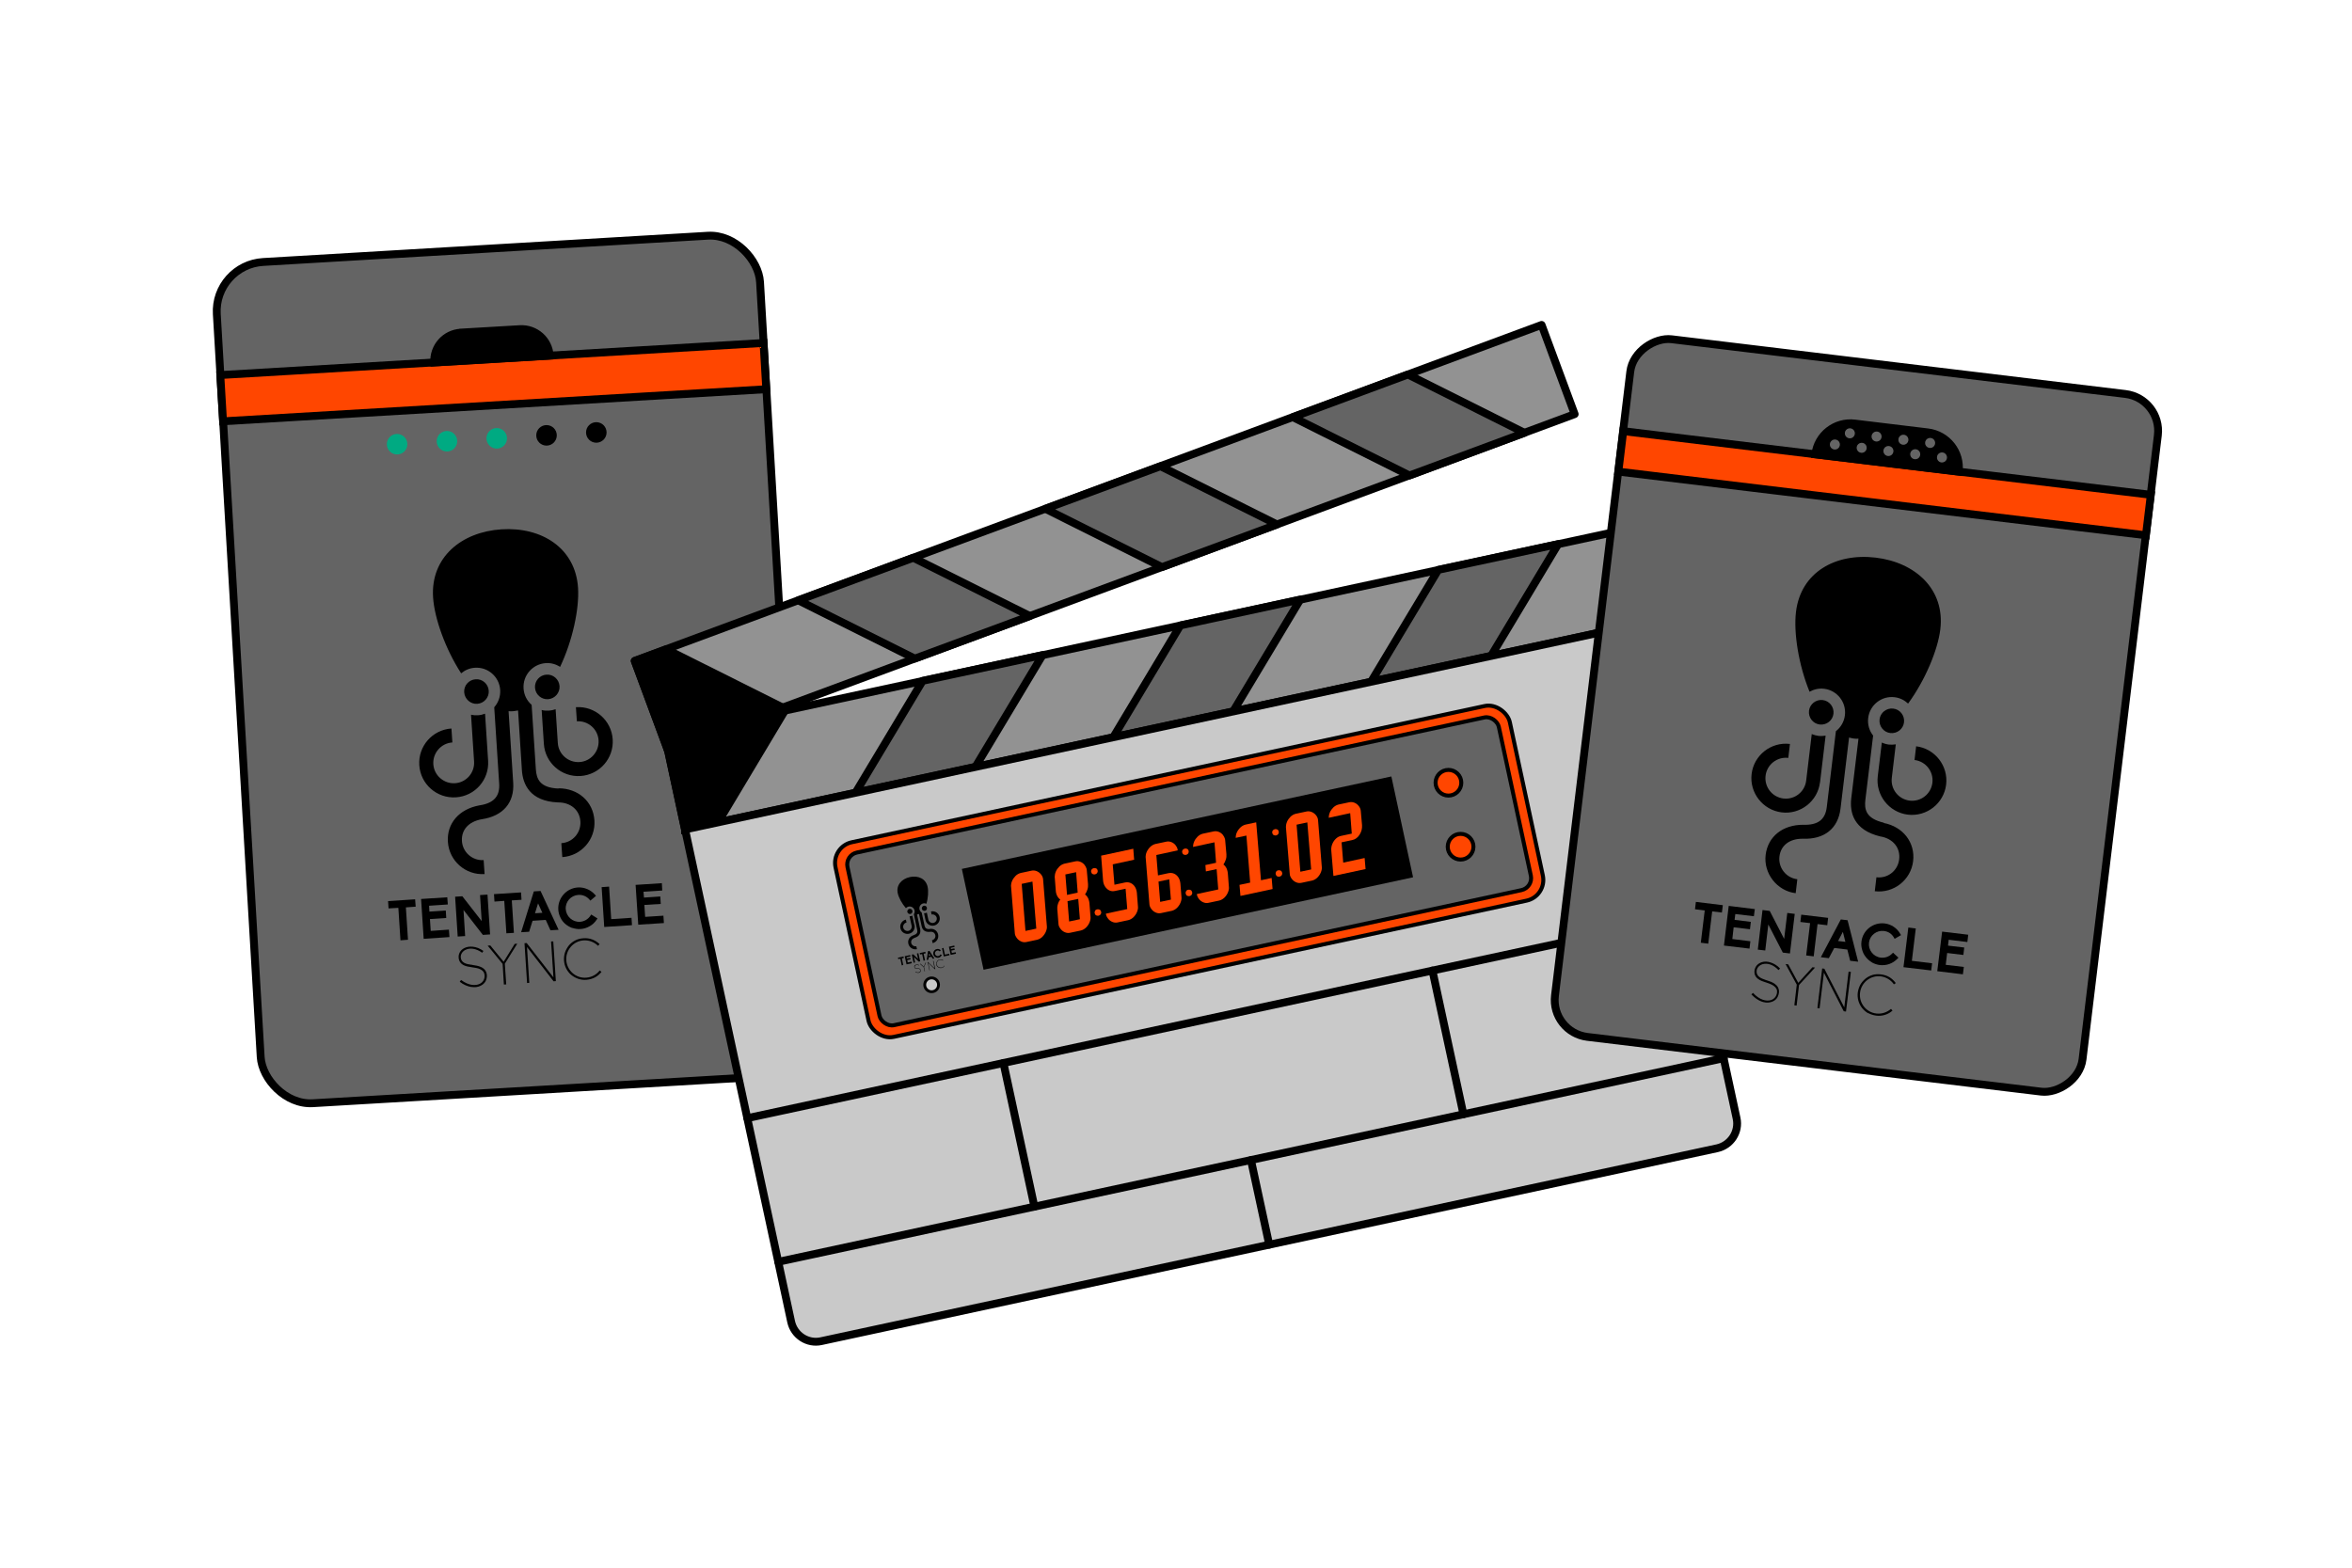 <?xml version="1.0" encoding="UTF-8"?>
<svg id="Devices" xmlns="http://www.w3.org/2000/svg" width="300" height="200" viewBox="0 0 300 200">
  <defs>
    <style>
      .cls-1 {
        stroke-width: .16px;
      }

      .cls-1, .cls-2, .cls-3, .cls-4, .cls-5, .cls-6, .cls-7, .cls-8, .cls-9, .cls-10, .cls-11, .cls-12, .cls-13, .cls-14, .cls-15, .cls-16, .cls-17 {
        stroke: #000;
      }

      .cls-1, .cls-2, .cls-8, .cls-15 {
        stroke-miterlimit: 10;
      }

      .cls-1, .cls-3, .cls-4, .cls-5, .cls-6 {
        fill: #646464;
      }

      .cls-2 {
        stroke-width: .36px;
      }

      .cls-2, .cls-15 {
        fill: #c9c9c9;
      }

      .cls-3, .cls-9, .cls-14, .cls-16, .cls-17 {
        stroke-linecap: round;
        stroke-linejoin: round;
      }

      .cls-4, .cls-7 {
        stroke-miterlimit: 10;
        stroke-width: .51px;
      }

      .cls-5, .cls-11, .cls-12 {
        stroke-miterlimit: 10;
        stroke-width: 1px;
      }

      .cls-6, .cls-10, .cls-13 {
        stroke-miterlimit: 10;
        stroke-width: 1px;
      }

      .cls-7, .cls-8, .cls-10, .cls-11, .cls-18 {
        fill: #ff4600;
      }

      .cls-8 {
        stroke-width: .51px;
      }

      .cls-9 {
        fill: none;
      }

      .cls-19 {
        isolation: isolate;
      }

      .cls-20 {
        fill: #00aa82;
      }

      .cls-16 {
        stroke-width: 1px;
      }

      .cls-16, .cls-17 {
        fill: #929292;
      }

      .cls-17 {
        stroke-width: 1px;
      }
    </style>
  </defs>
  <g>
    <g>
      <rect class="cls-6" x="30.39" y="31.65" width="69.41" height="107.51" rx="6.29" ry="6.29" transform="translate(-4.92 3.99) rotate(-3.38)"/>
      <rect class="cls-10" x="28.22" y="45.8" width="69.41" height="5.91" transform="translate(-2.77 3.79) rotate(-3.38)"/>
      <path class="cls-13" d="M58.79,42.43l7.51-.44c1.99-.12,3.7,1.4,3.81,3.39l-14.72.87c-.12-1.99,1.4-3.7,3.39-3.81h0Z"/>
      <circle class="cls-20" cx="50.65" cy="56.67" r="1.31"/>
      <circle class="cls-20" cx="57.01" cy="56.29" r="1.31"/>
      <circle class="cls-20" cx="63.36" cy="55.92" r="1.31"/>
      <circle cx="69.71" cy="55.54" r="1.31"/>
      <circle cx="76.06" cy="55.17" r="1.31"/>
    </g>
    <g>
      <polygon points="49.5 114.96 49.56 115.89 50.81 115.82 51.08 119.96 52.04 119.89 51.77 115.76 53.02 115.67 52.95 114.73 49.5 114.96"/>
      <polygon points="54.04 119.77 53.71 114.69 57.05 114.47 57.12 115.39 54.73 115.55 54.77 116.3 56.86 116.16 56.92 117.11 54.84 117.25 54.94 118.76 57.26 118.6 57.33 119.55 54.04 119.77"/>
      <polygon points="61.59 119.27 59.12 116.09 59.33 119.42 58.38 119.48 58.05 114.4 58.97 114.34 61.44 117.51 61.23 114.19 62.18 114.13 62.51 119.21 61.59 119.27"/>
      <polygon points="64.59 119.07 64.32 114.93 63.07 115.02 63.01 114.07 66.46 113.85 66.52 114.79 65.28 114.87 65.55 119.01 64.59 119.07"/>
      <path d="M69.18,116.45l-.55-1.2-.39,1.26.94-.06ZM70.22,118.7l-.61-1.34-1.68.11-.44,1.4-1.02.06,1.62-5.21.86-.05,2.3,4.95-1.03.06h0Z"/>
      <path d="M72.99,118.39c-.32-.12-.62-.29-.88-.51-.27-.23-.48-.5-.62-.81-.16-.32-.26-.66-.28-1.02-.09-1.46,1.03-2.74,2.49-2.83.41-.03.83.05,1.21.21.38.16.72.41.99.72l.12.14-.72.61-.12-.14c-.35-.41-.87-.63-1.42-.59-.94.06-1.67.88-1.6,1.82s.88,1.67,1.82,1.61c.54-.04,1.03-.32,1.33-.78l.1-.15.8.5-.1.15c-.23.35-.52.64-.89.84-.35.21-.75.33-1.16.36-.36.03-.71-.03-1.05-.14"/>
      <polygon points="77.07 118.26 76.74 113.18 77.69 113.11 77.96 117.26 80.55 117.09 80.61 118.03 77.07 118.26"/>
      <polygon points="81.07 112.89 81.41 117.97 84.68 117.76 84.62 116.82 82.29 116.97 82.19 115.45 84.28 115.32 84.22 114.37 82.14 114.51 82.08 113.76 84.47 113.61 84.42 112.67 81.07 112.89"/>
      <path d="M60.12,125.92c-.49-.08-1.01-.3-1.48-.67l.17-.23c1.01.76,1.89.75,2.41.48.41-.22.62-.61.59-1.08-.02-.35-.2-.6-.56-.77-.31-.15-.67-.19-.87-.22-.05,0-.09-.02-.13-.02-.05,0-.09-.02-.16-.03-.26-.04-.63-.08-.94-.24-.4-.2-.62-.53-.65-.97-.02-.24.04-.49.16-.7.12-.21.3-.38.53-.5.33-.18.71-.23,1.12-.19.46.05.91.22,1.35.54l-.16.23c-.75-.55-1.57-.68-2.17-.35-.38.21-.59.57-.56.94.05.71.72.86,1.35.94.06,0,.12,0,.16.03.03,0,.07,0,.12.02.22.03.61.08.97.25.2.09.37.22.49.37.14.18.22.39.24.64.02.28-.04.56-.17.8-.13.23-.32.41-.57.54-.22.12-.47.19-.74.21-.16,0-.33,0-.49-.03"/>
      <polygon points="65.65 120.42 64.24 122.7 62.54 120.62 62.2 120.64 64.11 122.97 64.27 125.6 64.57 125.59 64.39 122.95 65.98 120.39 65.65 120.42"/>
      <polygon points="70.29 120.11 70.59 124.69 67.18 120.31 66.9 120.33 67.23 125.41 67.51 125.39 67.22 120.82 70.61 125.19 70.9 125.17 70.57 120.1 70.29 120.11"/>
      <g>
        <path d="M73.72,124.86c-.33-.12-.62-.29-.89-.51-.26-.23-.47-.5-.62-.81-.16-.32-.25-.66-.27-1.03s.03-.71.14-1.04c.12-.32.29-.62.51-.89.24-.26.5-.47.81-.62.32-.16.67-.24,1.03-.26.38-.03.77.02,1.13.16.35.14.65.33.92.59l-.2.21c-.49-.48-1.15-.73-1.83-.69-1.31.08-2.31,1.23-2.22,2.54s1.22,2.32,2.54,2.22c.68-.05,1.31-.38,1.72-.92l.23.18c-.23.29-.51.53-.83.7-.34.18-.71.28-1.1.31-.36.03-.71-.02-1.04-.13"/>
        <path d="M62.26,97.04l-.39-5.99c-.28.11-.59.18-.91.2-.3.02-.59,0-.88-.07l.39,5.97c.09,1.44-1,2.68-2.43,2.77s-2.68-1-2.77-2.43,1-2.68,2.43-2.77l-.12-1.78c-2.42.16-4.26,2.25-4.1,4.68s2.25,4.26,4.68,4.1,4.26-2.25,4.1-4.68h0Z"/>
        <g>
          <path d="M71.21,100.6c-2.38-.11-2.77-1.24-2.86-2.43l-.54-8.25c-.59-.51-.98-1.25-1.03-2.09-.11-1.67,1.16-3.12,2.83-3.23.67-.05,1.31.14,1.83.48,1.59-3.34,2.46-7.41,2.29-10.08-.33-5.11-4.67-7.8-9.77-7.47s-9.05,3.57-8.72,8.68c.17,2.66,1.57,6.59,3.58,9.69.48-.4,1.08-.67,1.76-.71,1.67-.11,3.11,1.16,3.22,2.83.05.84-.24,1.62-.76,2.21l.63,9.73c.11,1.63-.69,2.52-2.54,2.79-2.58.48-4.16,2.31-4,4.66.16,2.42,2.25,4.26,4.68,4.1l-.12-1.78c-1.44.09-2.68-1-2.77-2.43s.85-2.48,2.51-2.78c2.73-.4,4.2-2.11,4.03-4.67l-.59-9.12c.2.02.4.03.61,0s.4-.05.6-.09l.49,7.63c.12,1.78,1.01,3.94,4.58,4.1h.05c1.59,0,2.74.97,2.83,2.43s-1,2.68-2.43,2.77l.12,1.78c2.42-.16,4.26-2.25,4.1-4.68s-2.09-4.1-4.59-4.1v.02Z"/>
          <path d="M73.46,90.24l.12,1.78c1.44-.09,2.68,1,2.77,2.43s-1,2.68-2.43,2.77h0c-1.44.09-2.68-1-2.77-2.43l-.28-4.31c-.27.1-.56.16-.86.18-.32.02-.63,0-.92-.08l.28,4.32c.16,2.42,2.25,4.26,4.68,4.1h0c2.42-.16,4.26-2.25,4.1-4.68-.16-2.42-2.25-4.26-4.68-4.1h0Z"/>
        </g>
        <path d="M60.67,86.66c-.87.05-1.53.81-1.46,1.67s.81,1.52,1.67,1.46,1.52-.81,1.46-1.67-.81-1.53-1.67-1.46"/>
        <path d="M69.7,86.07c-.87.05-1.52.81-1.46,1.67s.81,1.52,1.67,1.46,1.52-.81,1.46-1.67-.81-1.53-1.67-1.46"/>
      </g>
    </g>
  </g>
  <g>
    <g>
      <rect class="cls-16" x="84.71" y="80.83" width="123.36" height="12.14" transform="translate(-15.01 32.76) rotate(-12.15)"/>
      <polygon class="cls-14" points="91.58 104.91 87.38 105.81 84.83 93.95 100.12 90.65 91.58 104.91"/>
      <polygon class="cls-3" points="124.42 97.83 109.13 101.12 117.68 86.86 132.98 83.57 124.42 97.83"/>
      <polygon class="cls-3" points="157.29 90.75 142 94.05 150.55 79.79 165.85 76.49 157.29 90.75"/>
      <polygon class="cls-3" points="190.19 83.67 174.89 86.96 183.45 72.7 198.75 69.41 190.19 83.67"/>
      <g>
        <rect class="cls-17" x="79.23" y="62.5" width="123.36" height="12.14" transform="translate(-15.05 53.23) rotate(-20.33)"/>
        <polygon class="cls-14" points="84.98 82.83 80.96 84.32 85.18 95.7 99.85 90.27 84.98 82.83"/>
        <polygon class="cls-3" points="116.49 71.16 101.82 76.59 116.69 84.02 131.36 78.59 116.49 71.16"/>
        <polygon class="cls-3" points="148.02 59.48 133.34 64.91 148.21 72.35 162.89 66.91 148.02 59.48"/>
        <polygon class="cls-3" points="179.58 47.78 164.91 53.22 179.78 60.66 194.45 55.22 179.58 47.78"/>
      </g>
      <path class="cls-15" d="M87.38,105.81l13.53,62.81c.38,1.74,2.1,2.86,3.83,2.48l114.28-24.61c1.74-.38,2.86-2.1,2.48-3.83l-13.53-62.81-120.59,25.97h0Z"/>
      <line class="cls-9" x1="99.26" y1="160.98" x2="219.86" y2="135"/>
      <line class="cls-9" x1="95.32" y1="142.65" x2="215.9" y2="116.67"/>
      <line class="cls-9" x1="127.99" y1="135.61" x2="131.94" y2="153.94"/>
      <line class="cls-9" x1="182.71" y1="123.82" x2="186.66" y2="142.15"/>
      <line class="cls-9" x1="159.56" y1="147.99" x2="161.89" y2="158.79"/>
    </g>
    <g>
      <rect class="cls-7" x="107.69" y="98.48" width="87.98" height="25.4" rx="2.7" ry="2.7" transform="translate(-20 34.41) rotate(-12.15)"/>
      <rect class="cls-4" x="109.19" y="99.9" width="84.98" height="22.53" rx="1.56" ry="1.56" transform="translate(-20 34.41) rotate(-12.15)"/>
      <rect x="123.44" y="104.81" width="56.04" height="13.16" transform="translate(-20.05 34.37) rotate(-12.15)"/>
      <g>
        <circle class="cls-8" cx="184.75" cy="99.86" r="1.64"/>
        <circle class="cls-8" cx="186.3" cy="108.02" r="1.64"/>
      </g>
      <circle class="cls-2" cx="118.83" cy="125.64" r=".88"/>
      <g>
        <g>
          <g>
            <path d="M114.53,122.17l.05.19.26-.05.18.85.19-.05-.18-.85.26-.05-.05-.19-.71.16h0Z"/>
            <path d="M116.13,122.03l-.04-.19-.69.15.23,1.04.68-.15-.05-.19-.48.1-.06-.31.43-.09-.05-.19-.43.09-.04-.16.49-.11h0Z"/>
            <path d="M116.95,121.65l.15.69-.61-.59-.19.04.23,1.04.19-.05-.15-.69.61.59.19-.04-.23-1.04-.19.05Z"/>
            <path d="M117.31,121.58l.05.19.26-.05.18.85.19-.05-.18-.85.26-.05-.05-.19-.71.16h0Z"/>
            <path d="M118.54,121.31l-.17.04-.17,1.13.21-.05.05-.3.35-.07.16.26.21-.05-.63-.96h0ZM118.47,121.92l.05-.27.16.23-.19.05h0Z"/>
            <path d="M119.95,121.77c-.05.1-.14.17-.26.2-.19.05-.38-.08-.43-.27s.08-.38.27-.43c.11-.03.23,0,.31.08l.03.03.13-.15-.03-.03c-.06-.05-.15-.1-.23-.12s-.17-.03-.26,0c-.3.06-.49.37-.43.67.02.07.05.15.09.2.04.06.09.11.16.15s.13.06.2.08c.07,0,.15,0,.22,0,.08-.02.16-.05.23-.11.06-.05.12-.12.16-.2l.02-.04-.18-.08-.02.04.02-.02Z"/>
            <path d="M120.52,121.78l-.18-.85-.19.05.23,1.04.73-.16-.05-.19-.53.12h0Z"/>
            <path d="M121.76,120.82l-.04-.19-.69.15.23,1.04.68-.15-.05-.19-.48.1-.06-.31.43-.09-.05-.19-.43.09-.04-.16.49-.11h0Z"/>
            <path d="M117.37,123.62s-.06-.05-.11-.06c-.08-.03-.16-.02-.21-.02h-.06c-.14,0-.27,0-.31-.16-.02-.07.02-.16.08-.21.12-.09.29-.08.46,0l.03-.05c-.1-.05-.2-.07-.3-.07-.08,0-.16.03-.23.07-.05.04-.07.07-.09.12-.02.05-.03.1,0,.15.02.09.07.16.16.18.07.03.15.02.2.02h.06s.12,0,.19.02c.08.03.13.07.14.15.02.09,0,.18-.09.24-.1.07-.28.1-.51-.03l-.03.05c.11.06.22.09.33.09.04,0,.07,0,.1,0,.05,0,.1-.04.15-.06.05-.04.08-.07.1-.13.02-.05.03-.11,0-.17,0-.05-.04-.09-.07-.13l.02.02Z"/>
            <path d="M118.05,122.81l-.22.52-.42-.38-.07.02.47.42.12.54h.05l-.12-.56.26-.58-.06.02Z"/>
            <path d="M119.01,122.6l.2.94-.84-.81h-.05l.23,1.06h.05l-.2-.95.84.81h.06l-.23-1.06h-.06Z"/>
            <path d="M120.08,123.43c-.27.05-.54-.12-.59-.38s.11-.54.38-.59c.14-.03.28,0,.4.09l.04-.05c-.06-.05-.14-.07-.21-.09-.08-.02-.16-.02-.24,0s-.15.05-.2.08c-.06.05-.11.09-.15.16s-.06.13-.08.2c0,.07,0,.15,0,.22s.05.15.09.2c.05.06.09.11.16.15s.13.06.2.08c.07,0,.15,0,.22,0,.08-.02.16-.05.22-.1.06-.05.11-.1.16-.17l-.05-.03c-.07.13-.19.21-.33.25h0Z"/>
          </g>
          <g>
            <path d="M116.64,118.05l-.27-1.24c-.05.03-.12.05-.18.07-.06,0-.13.02-.18,0l.27,1.23c.06.29-.13.59-.42.65s-.59-.13-.65-.42.13-.59.42-.65l-.08-.37c-.49.11-.81.59-.7,1.1s.6.81,1.1.7.81-.6.7-1.1h0Z"/>
            <g>
              <path d="M118.6,118.52c-.49.05-.61-.17-.67-.42l-.37-1.69c-.14-.09-.24-.23-.28-.4-.07-.35.15-.69.49-.76.14-.03.27,0,.39.05.23-.74.28-1.62.16-2.16-.23-1.05-1.21-1.47-2.26-1.25-1.05.23-1.78,1.02-1.55,2.07.12.55.53,1.32,1.04,1.9.09-.1.2-.17.34-.2.35-.07.69.15.76.49.04.17,0,.35-.09.49l.43,2c.07.34-.06.54-.44.66-.52.17-.8.6-.69,1.09s.6.81,1.1.7l-.08-.37c-.29.06-.59-.13-.65-.42s.1-.54.44-.66c.56-.16.81-.57.7-1.1l-.4-1.88s.08,0,.13-.02.08-.02.12-.04l.34,1.57c.08.37.33.79,1.08.71h0c.33-.05.59.12.66.42s-.13.59-.42.65l.08.37c.49-.11.81-.6.7-1.1s-.56-.79-1.08-.71h.02Z"/>
              <path d="M118.75,116.3l.08.37c.29-.06.59.13.65.42s-.13.59-.42.65h0c-.29.06-.59-.13-.65-.42l-.19-.89c-.05.03-.11.05-.17.06-.06.02-.13.02-.19,0l.19.89c.11.49.6.81,1.1.7h0c.49-.11.81-.6.7-1.1-.11-.49-.6-.81-1.1-.7h0Z"/>
            </g>
          </g>
        </g>
        <path d="M115.99,115.95c-.17.04-.29.21-.26.39s.21.29.39.26.29-.21.26-.39-.21-.29-.39-.26Z"/>
        <path d="M117.84,115.55c-.17.04-.29.21-.26.39s.21.29.39.26.29-.21.26-.39-.21-.29-.39-.26Z"/>
      </g>
      <g class="cls-19">
        <g class="cls-19">
          <path class="cls-18" d="M128.95,113.06c0-.2.04-.43.14-.67.11-.25.26-.46.45-.65s.42-.31.66-.37l1.36-.29c.22-.05.44-.03.65.05.21.08.39.21.54.38.15.17.24.35.28.54.01.06.02.1.02.14l.48,6c.02.2-.03.43-.13.67s-.26.47-.45.66c-.2.19-.42.31-.66.37l-1.37.29c-.24.05-.47.03-.69-.08-.22-.1-.41-.25-.55-.45s-.23-.39-.24-.59l-.48-6ZM130.81,118.76l1.37-.29-.49-6-1.37.29.48,6Z"/>
          <path class="cls-18" d="M134.86,116.06c-.02-.24,0-.47.07-.69.06-.23.16-.43.31-.6-.28-.21-.46-.51-.54-.88-.02-.1-.03-.17-.03-.22l-.14-1.8c0-.2.04-.43.14-.67.1-.25.26-.46.45-.65.2-.19.42-.31.66-.37l1.37-.29c.22-.05.44-.03.64.05.21.08.39.21.53.38.14.17.23.35.28.54.01.06.02.1.02.14l.16,1.8c.02.23,0,.46-.08.69-.07.22-.17.43-.3.62.26.19.44.48.52.86.02.1.03.18.04.24l.14,1.8c.02.2-.03.43-.13.67-.1.25-.26.47-.45.66-.2.19-.42.31-.66.37l-1.37.29c-.24.05-.47.02-.69-.08-.22-.1-.41-.25-.55-.45-.14-.19-.23-.39-.24-.59l-.14-1.8ZM136.1,114.17l1.36-.29-.2-2.61-1.37.29.21,2.6ZM136.37,117.56l1.37-.29-.21-2.59-1.37.29.21,2.59Z"/>
          <path class="cls-18" d="M139.25,110.91c.07-.08.16-.14.27-.16.11-.02.21,0,.3.04.1.05.16.14.18.26.03.13,0,.24-.06.33-.07.09-.16.14-.27.17-.11.02-.21,0-.3-.04-.1-.05-.16-.14-.19-.27-.03-.13,0-.24.06-.32ZM139.68,116.17c.07-.09.15-.14.26-.16.11-.02.22-.01.32.04.1.05.16.14.19.27.03.13,0,.24-.06.33-.07.09-.16.14-.27.17-.11.02-.21,0-.3-.04-.1-.05-.16-.14-.19-.27-.03-.13,0-.24.06-.33Z"/>
          <path class="cls-18" d="M143.78,115.97l-.21-2.59-1.37.29c-.35.08-.66,0-.94-.22-.27-.22-.45-.52-.53-.88-.02-.09-.03-.16-.03-.21l-.25-3.2,4.1-.88.11,1.4-2.73.59.22,2.6,1.36-.29c.34-.07.65,0,.93.2.27.21.45.5.53.87.02.11.04.18.04.24l.14,1.8c.02.2-.03.43-.13.67-.1.25-.26.47-.45.66-.2.19-.42.31-.66.37l-1.37.29c-.24.05-.47.02-.69-.08-.22-.1-.41-.25-.55-.45-.14-.19-.23-.39-.24-.59l2.74-.59Z"/>
          <path class="cls-18" d="M146.12,109.36c0-.2.04-.43.14-.67.11-.24.26-.46.46-.65.2-.19.42-.31.66-.37l1.37-.29c.22-.05.44-.03.65.05.21.08.39.21.53.38.14.17.23.35.27.54.01.06.02.1.02.14l-2.73.59.21,2.6,1.36-.29c.34-.07.65,0,.93.2.27.21.45.5.53.87.02.11.04.18.04.24l.14,1.8c.02.2-.03.43-.13.67-.1.25-.26.47-.45.66-.2.19-.42.31-.66.37l-1.37.29c-.24.05-.47.02-.69-.08-.22-.1-.41-.25-.55-.45-.14-.19-.23-.39-.24-.59l-.48-6ZM147.98,115.06l1.37-.29-.21-2.59-1.37.29.21,2.59Z"/>
          <path class="cls-18" d="M150.86,108.42c.07-.08.16-.14.27-.16.11-.02.21,0,.3.04.1.05.16.14.18.26.03.13,0,.24-.06.33-.07.09-.16.14-.27.17-.11.02-.21,0-.3-.04-.1-.05-.16-.14-.19-.27-.03-.13,0-.24.06-.32ZM151.29,113.67c.07-.09.15-.14.26-.16.11-.02.22-.01.32.04s.16.14.19.27c.03.13,0,.24-.06.33-.07.09-.16.14-.27.17-.11.02-.21,0-.3-.04-.1-.05-.16-.14-.19-.27-.03-.13,0-.24.06-.33Z"/>
        </g>
        <g class="cls-19">
          <path class="cls-18" d="M155.39,113.47l-.21-2.59-1.37.29-.06-.81,1.36-.29-.2-2.61-2.74.59c0-.2.04-.43.14-.67.1-.25.26-.46.45-.65.2-.19.42-.31.66-.37l1.37-.29c.22-.05.44-.03.65.05.21.08.39.21.53.38.14.17.23.35.28.54.01.06.02.1.02.14l.16,1.8c.02.23,0,.46-.08.69-.07.22-.17.43-.3.62.26.19.44.48.52.86.02.1.03.18.04.24l.14,1.8c.02.2-.03.43-.13.67-.1.25-.26.47-.45.66-.2.19-.42.31-.66.37l-1.37.29c-.24.05-.47.02-.69-.08-.22-.1-.41-.25-.55-.45-.14-.19-.23-.39-.24-.59l2.74-.59Z"/>
        </g>
        <g class="cls-19">
          <path class="cls-18" d="M158.09,112.89l1.37-.29-.48-6-1.37.29c0-.2.04-.43.14-.67.11-.24.26-.46.46-.65.2-.19.42-.31.66-.37l1.36-.29.61,7.39,1.36-.29.12,1.41-4.1.88-.12-1.41Z"/>
        </g>
        <g class="cls-19">
          <path class="cls-18" d="M162.35,105.94c.07-.08.16-.14.27-.16.11-.02.21,0,.3.04.1.05.16.14.18.26.03.13,0,.24-.06.33-.07.09-.16.14-.27.17-.11.02-.21,0-.3-.04-.1-.05-.16-.14-.19-.27-.03-.13,0-.24.06-.32ZM162.77,111.19c.07-.09.15-.14.26-.16.11-.02.22-.01.32.04s.16.14.19.27c.03.13,0,.24-.06.33-.07.09-.16.14-.27.17-.11.02-.21,0-.3-.04-.1-.05-.16-.14-.19-.27-.03-.13,0-.24.06-.33Z"/>
        </g>
        <g class="cls-19">
          <path class="cls-18" d="M164.02,105.51c0-.2.04-.43.14-.67.1-.24.26-.46.45-.65.2-.19.42-.31.66-.37l1.36-.29c.22-.05.44-.03.65.05.21.08.39.21.54.38.15.17.24.35.28.54.01.06.02.1.02.14l.48,6c.02.2-.03.43-.13.67-.1.25-.26.47-.45.66-.2.19-.42.31-.66.37l-1.37.29c-.24.05-.47.02-.69-.08-.22-.1-.41-.25-.55-.45-.14-.19-.23-.39-.24-.59l-.49-6ZM165.87,111.21l1.37-.29-.49-6-1.37.29.48,6Z"/>
        </g>
        <g class="cls-19">
          <path class="cls-18" d="M169.81,108.53c-.03-.29.01-.57.12-.84.11-.27.26-.5.46-.69.2-.19.42-.31.67-.36l1.36-.29-.2-2.61-2.74.59c0-.2.04-.43.14-.67.1-.25.26-.46.45-.65.2-.19.42-.31.66-.37l1.36-.29c.22-.05.44-.03.65.05.21.08.39.21.53.38.15.17.24.35.28.54.01.06.02.1.02.14l.16,1.8c.03.44-.07.84-.31,1.22-.24.38-.55.61-.93.69l-1.37.29.21,2.59,2.73-.59.12,1.41-4.1.88-.27-3.21Z"/>
        </g>
      </g>
    </g>
  </g>
  <g>
    <g>
      <rect class="cls-5" x="191.96" y="57.38" width="89.65" height="67.78" rx="4.74" ry="4.74" transform="translate(117.81 315.42) rotate(-83.12)"/>
      <rect class="cls-11" x="237.78" y="27.76" width="5.2" height="67.78" transform="translate(150.38 292.91) rotate(-83.12)"/>
      <path class="cls-12" d="M236.56,54.03l9.33,1.13c2.47.3,4.24,2.55,3.94,5.02l-18.28-2.21c.3-2.47,2.55-4.24,5.02-3.94h0Z"/>
      <g>
        <circle class="cls-1" cx="234.04" cy="56.71" r=".72"/>
        <circle class="cls-1" cx="237.46" cy="57.13" r=".72"/>
        <circle class="cls-1" cx="240.87" cy="57.54" r=".72"/>
        <circle class="cls-1" cx="244.29" cy="57.95" r=".72"/>
        <path class="cls-1" d="M247.7,57.64c.4,0,.72.32.72.72s-.32.72-.72.72-.72-.32-.72-.72.32-.72.72-.72Z"/>
      </g>
      <g>
        <circle class="cls-1" cx="235.95" cy="55.28" r=".72"/>
        <circle class="cls-1" cx="239.36" cy="55.69" r=".72"/>
        <circle class="cls-1" cx="242.78" cy="56.1" r=".72"/>
        <circle class="cls-1" cx="246.19" cy="56.51" r=".72"/>
      </g>
    </g>
    <g>
      <polygon points="216.31 115.06 216.2 116 217.44 116.15 216.94 120.27 217.89 120.39 218.39 116.27 219.63 116.42 219.75 115.48 216.31 115.06"/>
      <polygon points="219.89 120.63 220.5 115.57 223.83 115.98 223.71 116.89 221.34 116.61 221.25 117.35 223.32 117.61 223.21 118.55 221.13 118.3 220.96 119.8 223.26 120.08 223.15 121.02 219.89 120.63"/>
      <polygon points="227.4 121.53 225.55 117.94 225.16 121.26 224.21 121.15 224.81 116.1 225.73 116.21 227.57 119.78 227.97 116.47 228.92 116.59 228.31 121.64 227.4 121.53"/>
      <polygon points="230.38 121.89 230.88 117.77 229.64 117.62 229.75 116.69 233.18 117.1 233.07 118.04 231.83 117.89 231.34 122.01 230.38 121.89"/>
      <path d="M235.38,120.16l-.32-1.28-.61,1.17.93.11ZM235.99,122.57l-.36-1.43-1.67-.2-.69,1.3-1.02-.12,2.55-4.82.86.1,1.35,5.29s-1.03-.12-1.03-.12Z"/>
      <path d="M238.76,122.77c-.29-.17-.56-.4-.77-.67-.22-.27-.38-.58-.47-.92-.1-.35-.14-.7-.09-1.05.17-1.46,1.51-2.5,2.97-2.32.41.05.81.2,1.15.43.34.22.63.54.83.9l.1.16-.82.47-.09-.16c-.27-.48-.73-.78-1.28-.84-.93-.11-1.79.56-1.9,1.49s.56,1.8,1.5,1.91c.54.06,1.07-.12,1.45-.51l.12-.12.69.64-.13.13c-.29.3-.63.53-1.03.67-.38.14-.8.18-1.21.14-.36-.05-.7-.16-1.01-.33"/>
      <polygon points="242.79 123.39 243.41 118.33 244.36 118.45 243.86 122.58 246.44 122.89 246.33 123.81 242.79 123.39"/>
      <polygon points="247.72 118.85 247.1 123.9 250.37 124.3 250.49 123.36 248.18 123.09 248.36 121.58 250.43 121.83 250.54 120.88 248.47 120.64 248.56 119.89 250.94 120.18 251.05 119.25 247.72 118.85"/>
      <path d="M224.73,127.79c-.47-.17-.93-.49-1.34-.93l.21-.19c.84.93,1.73,1.09,2.28.92.44-.14.72-.49.78-.95.05-.35-.09-.63-.41-.86-.27-.2-.61-.31-.82-.38-.05-.02-.09-.04-.13-.05-.05-.02-.09-.04-.16-.05-.25-.08-.6-.19-.89-.41-.37-.27-.51-.64-.46-1.07.03-.24.13-.47.29-.66.16-.18.37-.31.61-.4.36-.12.75-.1,1.13.02.45.14.85.38,1.23.78l-.2.2c-.64-.68-1.41-.95-2.07-.74-.4.14-.68.45-.72.82-.08.71.55.98,1.15,1.18.06.02.12.04.16.05.03,0,.07.02.11.04.21.06.59.19.91.42.18.13.32.28.4.45.1.21.15.43.11.68-.04.28-.14.55-.31.75-.16.2-.39.34-.66.42-.24.07-.49.1-.76.06-.16-.02-.32-.06-.49-.12"/>
      <polygon points="231.18 123.4 229.37 125.39 228.09 123.03 227.75 122.99 229.18 125.62 228.87 128.25 229.16 128.29 229.47 125.66 231.51 123.44 231.18 123.4"/>
      <polygon points="235.79 123.96 235.24 128.52 232.7 123.59 232.42 123.55 231.81 128.61 232.09 128.64 232.64 124.09 235.17 129.01 235.46 129.05 236.08 123.99 235.79 123.96"/>
      <g>
        <path d="M238.29,129.27c-.3-.17-.56-.4-.78-.67-.21-.27-.37-.58-.47-.92-.09-.34-.13-.7-.08-1.05s.16-.7.33-1.01c.17-.29.4-.56.67-.78.27-.21.58-.37.92-.47.34-.09.7-.11,1.05-.06.38.05.75.16,1.08.36.31.19.58.45.8.75l-.24.16c-.38-.56-1-.93-1.67-1.02-1.31-.16-2.49.78-2.65,2.09-.16,1.31.77,2.5,2.08,2.65.68.08,1.35-.14,1.87-.59l.19.22c-.28.25-.59.43-.95.54-.37.12-.75.15-1.13.1-.36-.05-.7-.15-1.01-.32"/>
        <path d="M232.15,99.8l.71-5.95c-.3.05-.61.07-.92.03-.3-.04-.59-.12-.85-.23l-.71,5.94c-.17,1.43-1.47,2.45-2.9,2.28s-2.45-1.47-2.28-2.9,1.47-2.45,2.9-2.28l.21-1.78c-2.41-.29-4.6,1.43-4.89,3.83s1.43,4.6,3.83,4.9,4.6-1.43,4.89-3.83h0Z"/>
        <g>
          <path d="M240.29,104.96c-2.32-.54-2.5-1.72-2.36-2.92l.99-8.2c-.49-.61-.73-1.41-.63-2.24.2-1.67,1.71-2.86,3.38-2.65.67.08,1.25.38,1.71.81,2.18-2.98,3.79-6.83,4.11-9.48.61-5.08-3.15-8.53-8.24-9.14s-9.56,1.84-10.17,6.92c-.32,2.65.33,6.76,1.73,10.19.55-.31,1.19-.46,1.86-.38,1.66.2,2.85,1.71,2.65,3.38-.1.83-.53,1.55-1.15,2.03l-1.16,9.67c-.19,1.62-1.14,2.34-3.01,2.27-2.63,0-4.5,1.5-4.79,3.84s1.43,4.6,3.83,4.89l.21-1.78c-1.43-.17-2.45-1.47-2.28-2.9s1.3-2.28,2.97-2.27c2.75.11,4.51-1.29,4.82-3.84l1.09-9.07c.19.05.39.1.59.13s.4.03.61.02l-.92,7.6c-.21,1.78.27,4.06,3.74,4.88h.04c1.57.29,2.51,1.46,2.33,2.92s-1.47,2.45-2.9,2.28l-.21,1.78c2.41.29,4.6-1.43,4.89-3.83s-1.3-4.41-3.76-4.88h.02Z"/>
          <path d="M244.41,95.18l-.21,1.78c1.43.17,2.45,1.47,2.28,2.9s-1.47,2.45-2.9,2.28h0c-1.43-.17-2.45-1.47-2.28-2.9l.51-4.28c-.28.05-.58.05-.88.03-.32-.04-.62-.13-.9-.26l-.52,4.3c-.29,2.41,1.43,4.6,3.83,4.9h0c2.41.29,4.6-1.43,4.89-3.83s-1.43-4.6-3.83-4.89v-.02Z"/>
        </g>
        <path d="M232.49,89.31c-.86-.1-1.65.51-1.75,1.37s.51,1.65,1.37,1.75,1.65-.51,1.75-1.37-.51-1.65-1.37-1.75"/>
        <path d="M241.49,90.4c-.86-.1-1.65.51-1.75,1.37s.51,1.65,1.37,1.75,1.65-.51,1.75-1.37-.51-1.65-1.37-1.75"/>
      </g>
    </g>
  </g>
</svg>